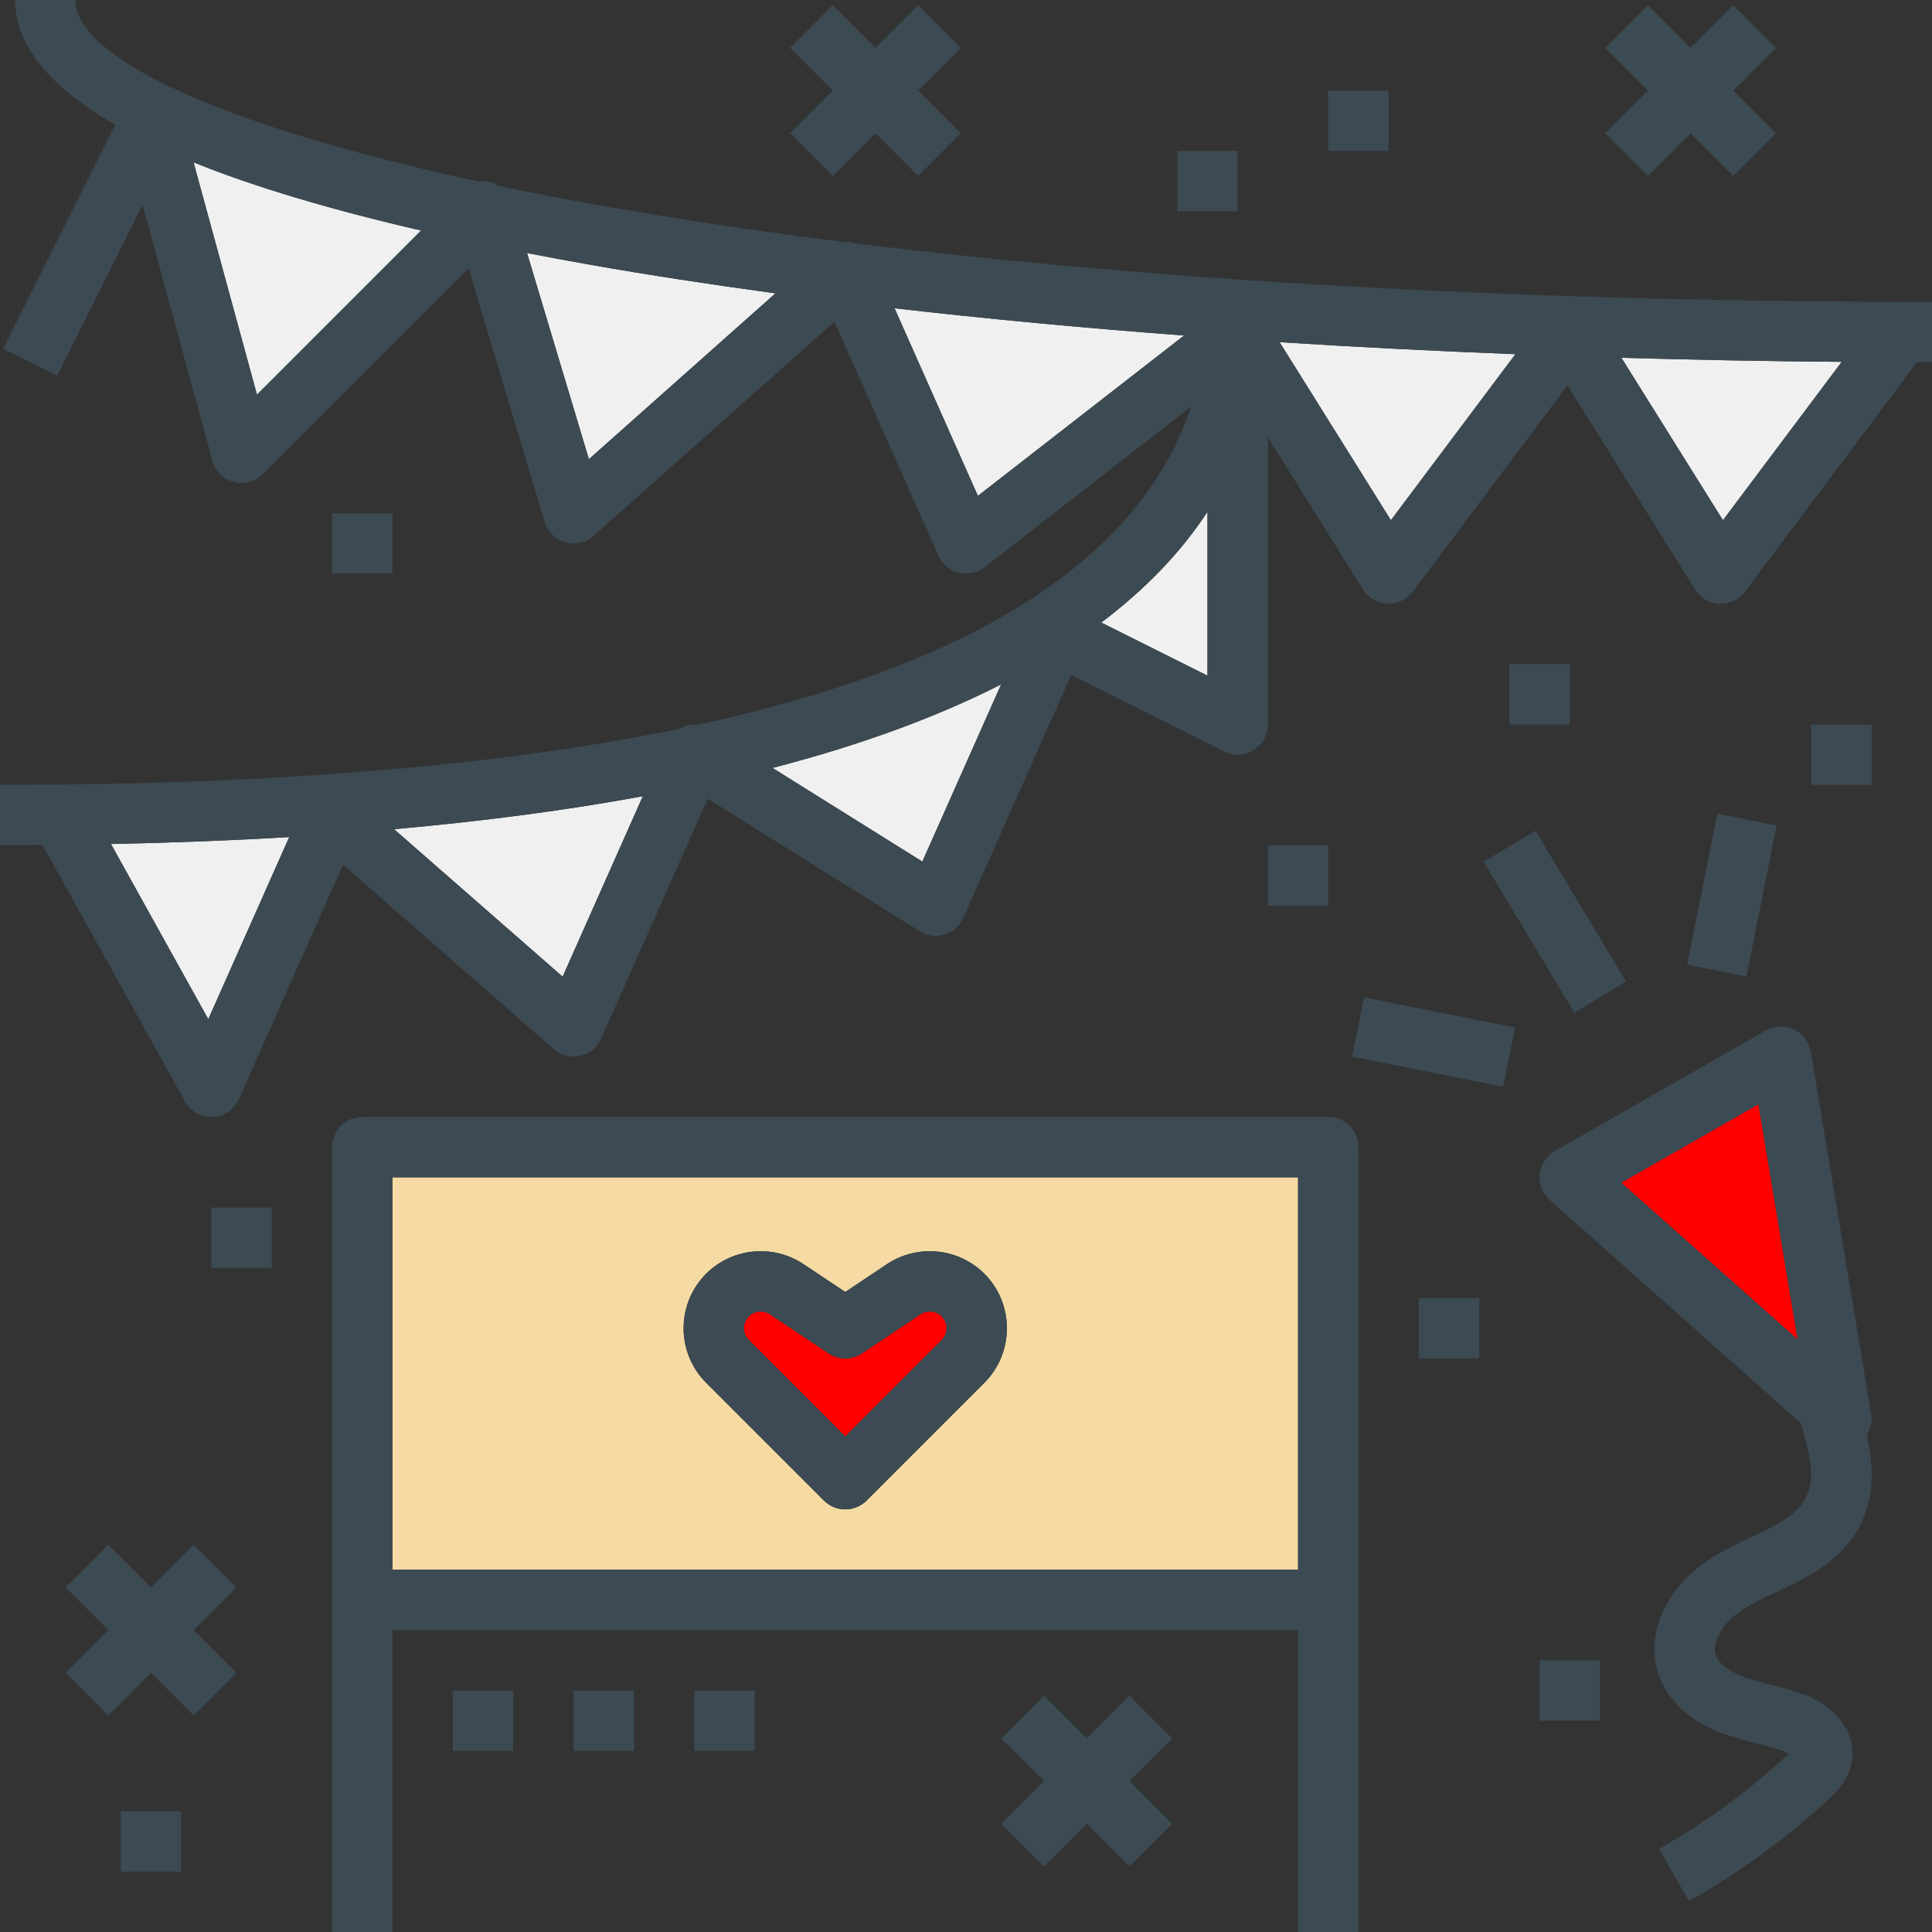 <!DOCTYPE svg PUBLIC "-//W3C//DTD SVG 1.1//EN" "http://www.w3.org/Graphics/SVG/1.1/DTD/svg11.dtd">
<!-- Uploaded to: SVG Repo, www.svgrepo.com, Transformed by: SVG Repo Mixer Tools -->
<svg version="1.1" id="Layer_1" xmlns="http://www.w3.org/2000/svg" xmlns:xlink="http://www.w3.org/1999/xlink" viewBox="0 0 512 512" xml:space="preserve" width="64px" height="64px" fill="#000000">
<rect x="0" y="0" width="512" height="512" fill="#333333" stroke="none"/>
<g id="SVGRepo_bgCarrier" stroke-width="0"/>
<g id="SVGRepo_tracerCarrier" stroke-linecap="round" stroke-linejoin="round"/>
<g id="SVGRepo_iconCarrier"> <polygon style="fill:#ff0000;" points="429.64,313.424 476.384,354.976 466,292.648 "/> <path style="fill:#f5dba3;" d="M104,416h240V312H104V416z M187.136,337.552c6.856-6.856,17.712-7.936,25.784-2.56l11.08,7.392 L235.08,335c8.08-5.368,18.92-4.312,25.792,2.552c7.96,7.968,7.96,20.936,0,28.904l-31.208,31.208 C228.096,399.216,226.048,400,224,400s-4.096-0.784-5.656-2.344l-31.208-31.208C179.168,358.48,179.168,345.52,187.136,337.552z"/> <path style="fill:#ff0000;" d="M224,380.688l25.552-25.552c1.728-1.728,1.728-4.544,0-6.272c-1.488-1.48-3.848-1.712-5.608-0.552 l-15.504,10.344c-2.688,1.792-6.184,1.792-8.872,0l-15.512-10.344c-0.752-0.496-1.6-0.736-2.456-0.736 c-1.152,0-2.296,0.44-3.152,1.296c-1.728,1.728-1.728,4.536,0,6.272L224,380.688z"/> <g> <path style="fill:#f0f0f0;" d="M291.856,164.984L320,179.056v-43.448C312.96,146.384,303.528,156.16,291.856,164.984z"/> <path style="fill:#f0f0f0;" d="M368.6,137.864l33-44c-21.272-0.832-42.152-1.88-62.496-3.184L368.6,137.864z"/> <path style="fill:#f0f0f0;" d="M259.152,131.408l54.632-42.496c-26.672-2-52.328-4.416-76.72-7.224L259.152,131.408z"/> <path style="fill:#f0f0f0;" d="M456.6,137.864l31.472-41.968c-19.712-0.16-39.176-0.536-58.384-1.08L456.6,137.864z"/> <path style="fill:#f0f0f0;" d="M68.096,104.592L111.6,61.088C87.496,55.52,67.32,49.496,51.296,43.024L68.096,104.592z"/> <path style="fill:#f0f0f0;" d="M139.672,67.056l16.392,54.632l49.44-43.952c-17.224-2.336-33.768-4.864-49.36-7.624 C150.472,69.12,145.024,68.096,139.672,67.056z"/> <path style="fill:#f0f0f0;" d="M149.104,258.832l21.248-47.824c-20.152,3.704-42.136,6.616-65.928,8.736L149.104,258.832z"/> <path style="fill:#f0f0f0;" d="M55.2,270.096l21.448-48.264c-15.08,0.904-30.864,1.504-47.24,1.84L55.2,270.096z"/> <path style="fill:#f0f0f0;" d="M244.432,228.336l20.872-46.96c-17.12,8.696-37.28,16.096-60.584,22.136L244.432,228.336z"/> </g> <g> <path style="fill:#3C4A53;" d="M226.208,64.432c-0.192-0.056-0.328-0.208-0.528-0.248c-0.424-0.096-0.848,0.048-1.28,0.032 c-35.048-4.384-65.888-9.448-92.16-14.936c-0.704-0.448-1.464-0.824-2.296-1.032c-0.984-0.256-1.984-0.248-2.96-0.12 C56.808,32.976,20,14.96,20,0H4c0,11.92,8.968,22.944,26.528,33.056l-29.68,59.36l14.312,7.16l22.632-45.272l18.496,67.8 c0.752,2.752,2.904,4.896,5.664,5.624c2.76,0.744,5.704-0.056,7.712-2.072l54.528-54.528l20.152,67.168 c0.792,2.616,2.848,4.656,5.48,5.4c2.64,0.76,5.456,0.096,7.496-1.712l63.824-56.728l27.552,62c1,2.248,2.976,3.912,5.368,4.504 c2.376,0.6,4.912,0.064,6.864-1.44l54.704-42.552c-13.256,40.104-56.992,68.272-130.776,84.32 c-1.064-0.112-2.144-0.056-3.184,0.264c-0.456,0.144-0.808,0.472-1.232,0.688C132.504,202.992,72.336,208,0,208v16 c3.808,0,7.504-0.048,11.248-0.08l37.76,67.968C50.424,294.432,53.104,296,56,296c0.12,0,0.232,0,0.352,0 c3.032,0,5.728-1.976,6.96-4.744l27.584-62.088l55.832,48.848c1.904,1.672,4.488,2.336,6.984,1.792 c2.488-0.544,4.56-2.24,5.592-4.56l28.256-63.584l56.184,35.12c1.976,1.224,4.384,1.544,6.584,0.864 c2.208-0.68,4.024-2.28,4.968-4.4l28.6-64.352l40.504,20.256c2.488,1.232,5.424,1.112,7.784-0.352 c2.376-1.448,3.816-4.024,3.816-6.8v-76.104l25.216,40.344c1.4,2.24,3.808,3.648,6.448,3.752c2.624,0.088,5.152-1.08,6.736-3.192 l41-54.664l33.824,54.112c1.4,2.24,3.808,3.76,6.448,3.76c0.112,0,0.224,0,0.336,0c2.504,0,4.88-1.176,6.4-3.2l45.616-60.816 C509.344,95.984,510.664,96,512,96V80C397.76,80,302.048,73.832,226.208,64.432z M68.096,104.592l-16.8-61.568 c16.024,6.472,36.192,12.496,60.296,18.064L68.096,104.592z M156.064,121.688l-16.392-54.632c5.352,1.04,10.808,2.056,16.472,3.056 c15.6,2.752,32.136,5.28,49.36,7.624L156.064,121.688z M259.152,131.408l-22.088-49.712c24.392,2.808,50.048,5.224,76.72,7.224 L259.152,131.408z M55.2,270.096l-25.792-46.424c16.384-0.336,32.16-0.936,47.24-1.84L55.2,270.096z M149.104,258.832 l-44.68-39.088c23.8-2.12,45.776-5.032,65.928-8.736L149.104,258.832z M244.432,228.336l-39.712-24.824 c23.304-6.04,43.464-13.44,60.584-22.136L244.432,228.336z M320,179.056l-28.144-14.072c11.672-8.824,21.104-18.592,28.144-29.376 V179.056z M368.6,137.864L339.104,90.68c20.344,1.296,41.224,2.352,62.496,3.184L368.6,137.864z M456.6,137.864l-26.912-43.056 c19.208,0.552,38.672,0.92,58.384,1.08L456.6,137.864z"/> <path style="fill:#3C4A53;" d="M352,296H96c-4.424,0-8,3.584-8,8v120v88h16v-80h240v80h16v-88V304C360,299.584,356.424,296,352,296 z M344,416H104V312h240V416z"/> <path style="fill:#3C4A53;" d="M218.344,397.656c1.56,1.56,3.608,2.344,5.656,2.344s4.096-0.784,5.656-2.344l31.208-31.208 c7.96-7.968,7.96-20.928,0-28.904c-6.864-6.864-17.712-7.92-25.792-2.552L224,342.384l-11.088-7.392 c-8.072-5.376-18.92-4.296-25.784,2.56c-7.96,7.968-7.96,20.928,0,28.896L218.344,397.656z M198.448,348.864 c0.848-0.856,2-1.296,3.152-1.296c0.848,0,1.704,0.24,2.456,0.736l15.512,10.344c2.688,1.792,6.192,1.792,8.872,0l15.504-10.344 c1.76-1.16,4.128-0.928,5.608,0.552c1.728,1.728,1.728,4.544,0,6.272L224,380.688l-25.552-25.552 C196.72,353.408,196.72,350.592,198.448,348.864z"/> <polygon style="fill:#3C4A53;" points="220.688,46.624 232,35.312 243.312,46.624 254.624,35.312 243.312,24 254.624,12.688 243.312,1.376 232,12.688 220.688,1.376 209.376,12.688 220.688,24 209.376,35.312 "/> <polygon style="fill:#3C4A53;" points="51.312,409.376 40,420.688 28.688,409.376 17.376,420.688 28.688,432 17.376,443.312 28.688,454.624 40,443.312 51.312,454.624 62.624,443.312 51.312,432 62.624,420.688 "/> <polygon style="fill:#3C4A53;" points="299.312,449.376 288,460.688 276.688,449.376 265.376,460.688 276.688,472 265.376,483.312 276.688,494.624 288,483.312 299.312,494.624 310.624,483.312 299.312,472 310.624,460.688 "/> <polygon style="fill:#3C4A53;" points="436.688,46.624 448,35.312 459.312,46.624 470.624,35.312 459.312,24 470.624,12.688 459.312,1.376 448,12.688 436.688,1.376 425.376,12.688 436.688,24 425.376,35.312 "/> <rect x="88" y="136" style="fill:#3C4A53;" width="16" height="16"/> <rect x="400" y="176" style="fill:#3C4A53;" width="16" height="16"/> <rect x="352" y="24" style="fill:#3C4A53;" width="16" height="16"/> <rect x="56" y="320" style="fill:#3C4A53;" width="16" height="16"/> <rect x="408" y="440" style="fill:#3C4A53;" width="16" height="16"/> <rect x="32" y="480" style="fill:#3C4A53;" width="16" height="16"/> <rect x="376" y="344" style="fill:#3C4A53;" width="16" height="16"/> <rect x="480" y="192" style="fill:#3C4A53;" width="16" height="16"/> <rect x="336" y="224" style="fill:#3C4A53;" width="16" height="16"/> <rect x="312" y="40" style="fill:#3C4A53;" width="16" height="16"/> <path style="fill:#3C4A53;" d="M460.6,427.432c2.968-2.16,6.528-3.832,10.304-5.608c3.32-1.56,6.752-3.176,10.112-5.264 c16.128-10.048,16.416-24.352,13.696-36.36c1.008-1.616,1.504-3.544,1.176-5.512l-16-96c-0.432-2.584-2.096-4.792-4.464-5.912 c-2.36-1.128-5.128-1.024-7.4,0.28l-56,32c-2.232,1.28-3.72,3.552-3.984,6.12c-0.272,2.56,0.712,5.096,2.64,6.808l66.504,59.112 c4.264,13.408,4.216,20.36-4.632,25.872c-2.56,1.6-5.44,2.944-8.48,4.376c-4.272,2.016-8.704,4.096-12.896,7.144 c-8.68,6.328-15.624,17.872-11.568,29.448c2.408,6.832,8.408,12.32,16.912,15.464c2.832,1.048,5.776,1.8,8.712,2.536 c2.44,0.608,4.88,1.208,7.232,2.088c0.624,0.232,1.16,0.504,1.576,0.76c-0.112,0.096-0.216,0.2-0.336,0.312 c-10.312,9.552-21.76,17.904-34.008,24.824l7.872,13.928c13.328-7.528,25.784-16.616,37-27c1.832-1.704,5.264-4.864,6.16-9.864 c1.32-7.392-3.768-14.608-12.64-17.936c-2.912-1.096-5.936-1.872-8.968-2.632c-2.384-0.6-4.768-1.176-7.064-2.024 c-3.832-1.416-6.584-3.568-7.36-5.76C453.496,435.184,456.76,430.224,460.6,427.432z M429.64,313.424L466,292.648l10.384,62.328 L429.64,313.424z"/> <rect x="438.628" y="229.002" transform="matrix(-0.196 0.981 -0.981 -0.196 781.439 -166.635)" style="fill:#3C4A53;" width="40.793" height="16"/> <rect x="403.989" y="220.678" transform="matrix(-0.857 0.515 -0.515 -0.857 890.805 241.199)" style="fill:#3C4A53;" width="16" height="46.647"/> <rect x="371.992" y="255.578" transform="matrix(-0.196 0.981 -0.981 -0.196 725.124 -42.521)" style="fill:#3C4A53;" width="16" height="40.793"/> <rect x="152" y="448" style="fill:#3C4A53;" width="16" height="16"/> <rect x="184" y="448" style="fill:#3C4A53;" width="16" height="16"/> <rect x="120" y="448" style="fill:#3C4A53;" width="16" height="16"/> </g> </g>
</svg>